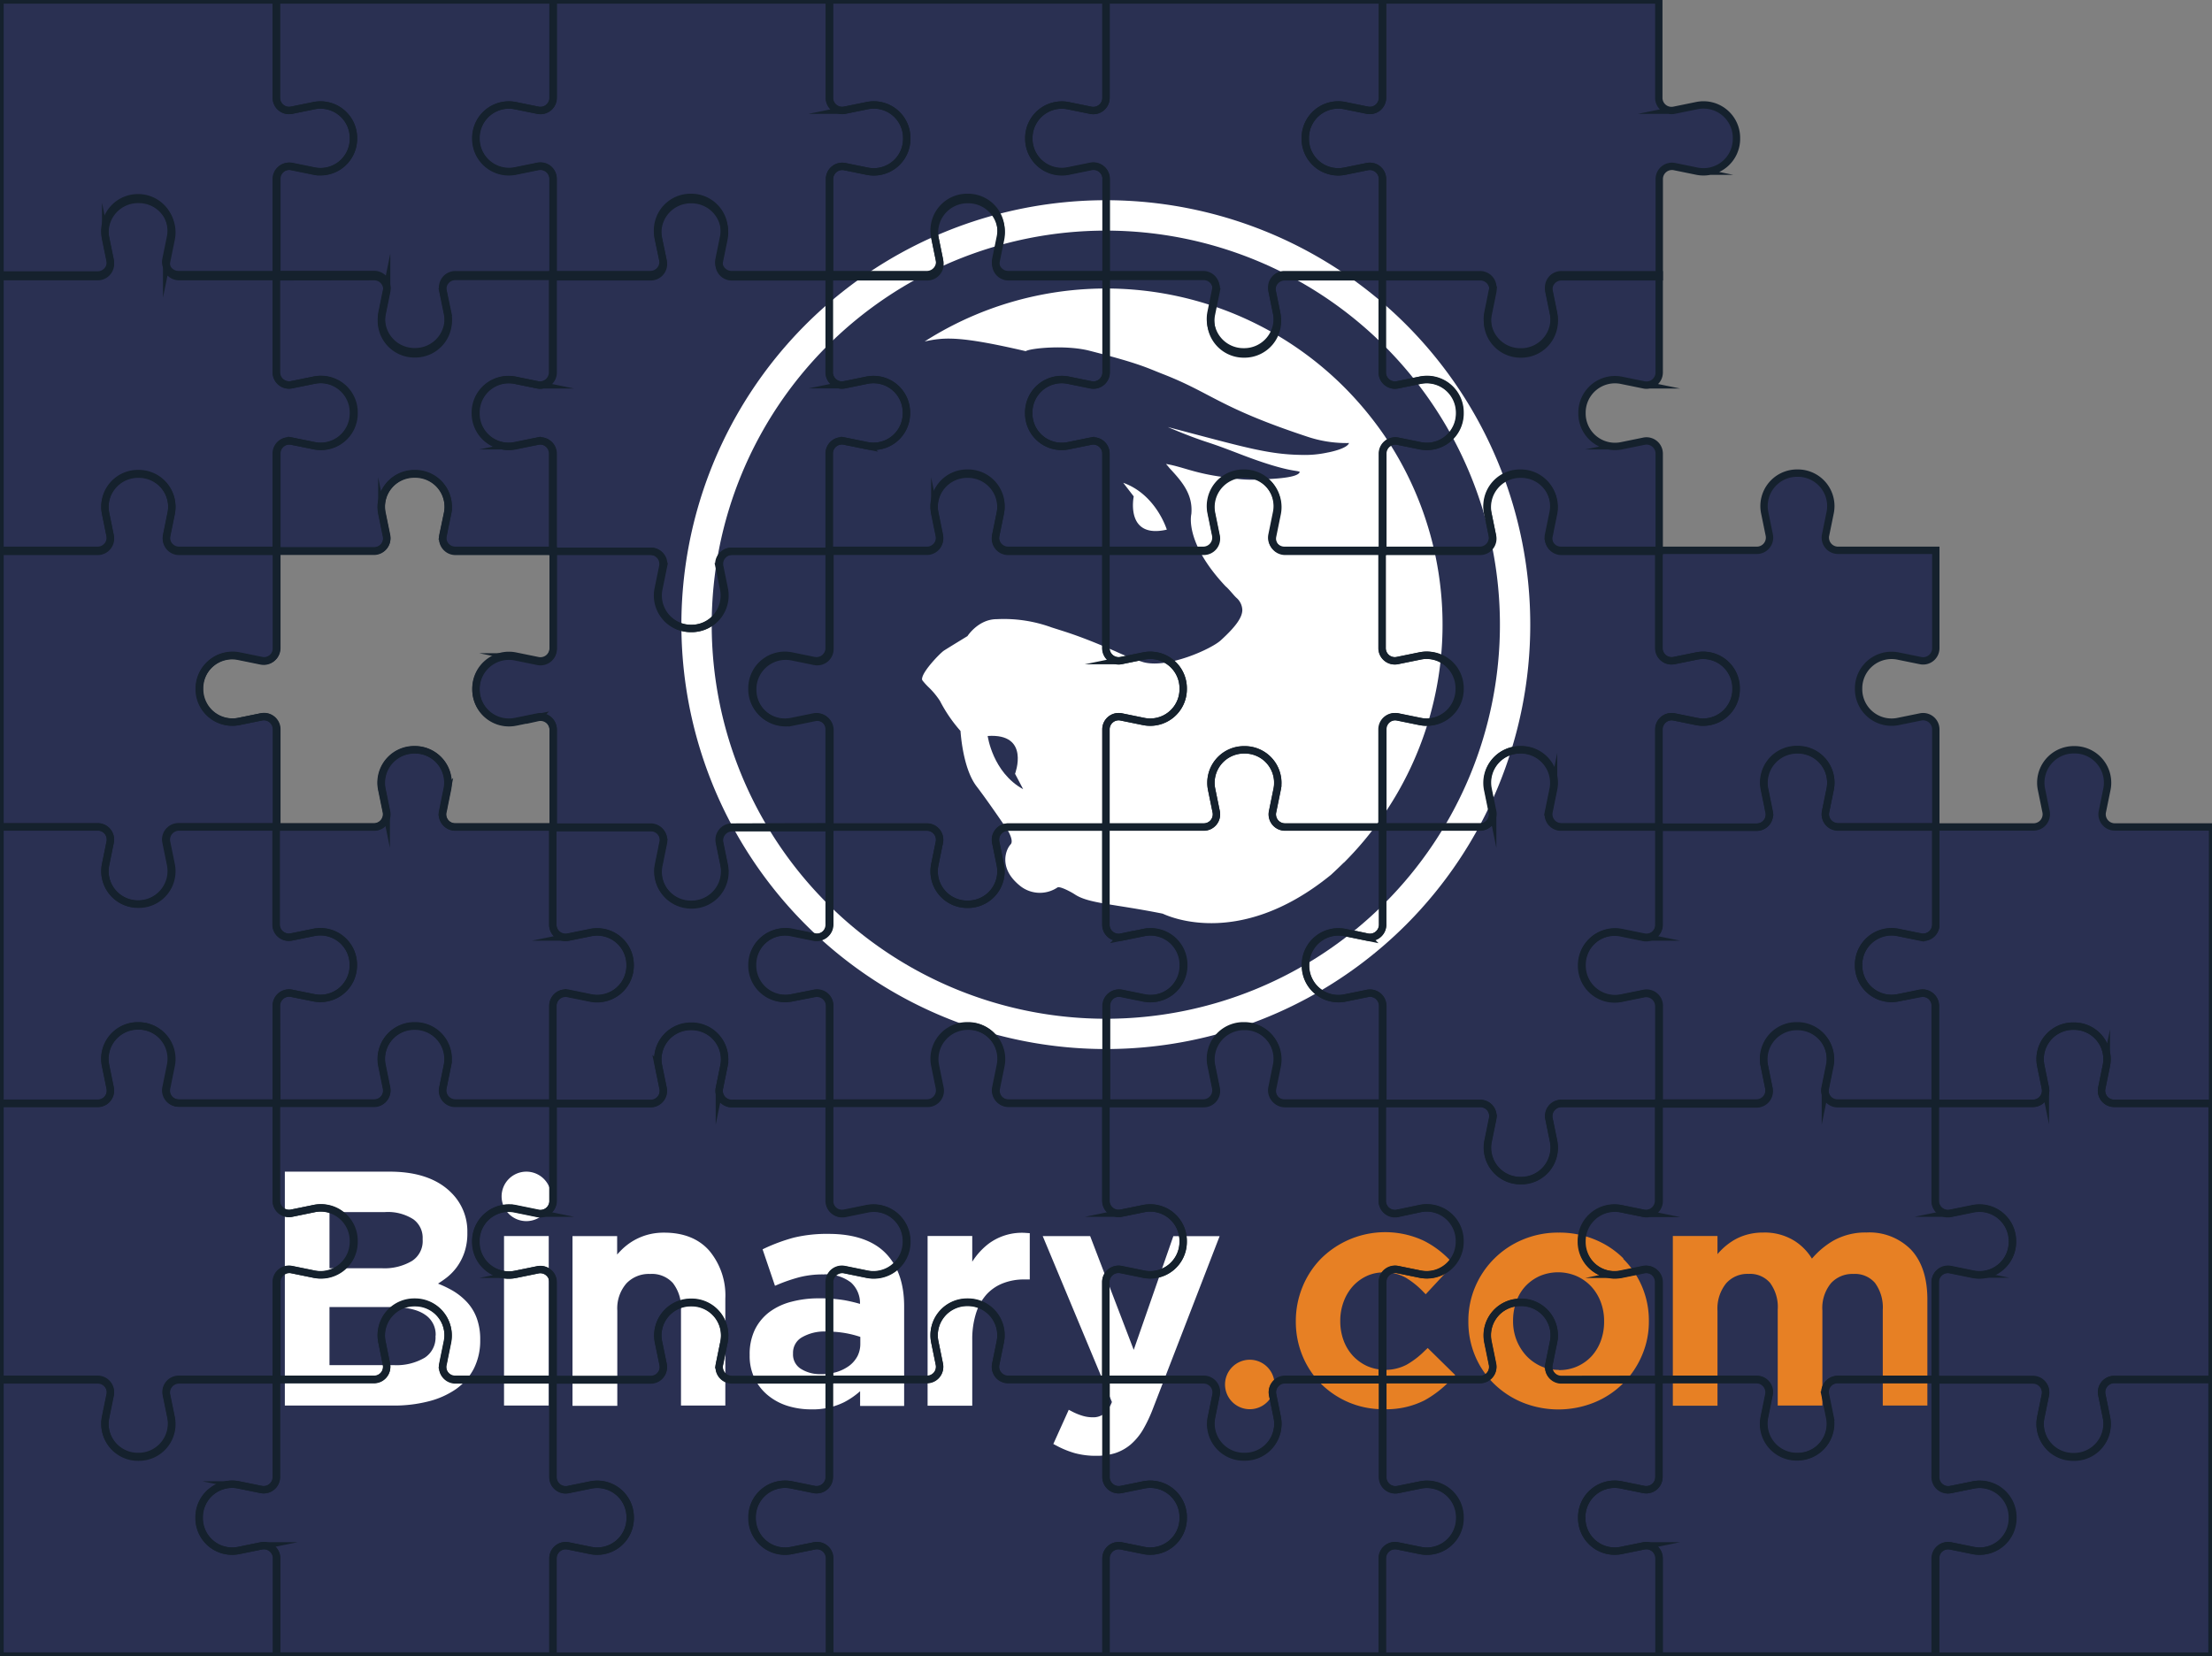 <svg id="Layer_1" data-name="Layer 1" xmlns="http://www.w3.org/2000/svg" viewBox="0 0 430 322"><rect x="0" y="0" width="430" height="322" fill="#808080" stroke="none"/><defs><style>.cls-1{fill:#2a3052}.cls-2{fill:#fff}.cls-3{fill:#293052}.cls-4{fill:#e78024}.cls-5{fill:none;stroke:#15212d;stroke-miterlimit:10;stroke-width:1.43px}</style></defs><path class="cls-1" d="M72.74 53.79a2.47 2.47 0 0 1 2.41 3l-.88 4.31a6.41 6.41 0 0 0 6.28 7.7h.16A6.41 6.41 0 0 0 87 61.06l-.88-4.31a2.47 2.47 0 0 1 2.41-3h19v-19a2.47 2.47 0 0 0-3-2.42l-4.31.88A6.41 6.41 0 0 1 92.54 27v-.16a6.41 6.41 0 0 1 7.7-6.28l4.31.88a2.47 2.47 0 0 0 3-2.42V0h-53.8v19a2.47 2.47 0 0 0 3 2.42l4.25-.87a6.41 6.41 0 0 1 7.7 6.28V27a6.41 6.41 0 0 1-7.7 6.28l-4.31-.88a2.47 2.47 0 0 0-3 2.42v19ZM142.27 268.21a2.47 2.47 0 0 1-2.41-3l.88-4.31a6.41 6.41 0 0 0-6.28-7.7h-.16a6.41 6.41 0 0 0-6.28 7.7l.88 4.31a2.47 2.47 0 0 1-2.41 3h-19v19a2.47 2.47 0 0 0 3 2.42l4.31-.88a6.41 6.41 0 0 1 7.7 6.28v.16a6.41 6.41 0 0 1-7.7 6.28l-4.31-.88a2.47 2.47 0 0 0-3 2.42v19h53.75V303a2.47 2.47 0 0 0-3-2.42l-4.31.88a6.41 6.41 0 0 1-7.7-6.28V295a6.41 6.41 0 0 1 7.7-6.28l4.31.88a2.47 2.47 0 0 0 3-2.42v-19ZM303.52 268.21a2.47 2.47 0 0 1-2.41-3l.88-4.31a6.41 6.41 0 0 0-6.28-7.7h-.16a6.41 6.41 0 0 0-6.28 7.7l.88 4.31a2.47 2.47 0 0 1-2.41 3h-19v19a2.47 2.47 0 0 0 3 2.42l4.31-.88a6.41 6.41 0 0 1 7.7 6.28v.16a6.41 6.41 0 0 1-7.7 6.28l-4.31-.88a2.47 2.47 0 0 0-3 2.42v19h53.75V303a2.47 2.47 0 0 0-3-2.42l-4.31.88a6.41 6.41 0 0 1-7.7-6.28V295a6.41 6.41 0 0 1 7.7-6.28l4.31.88a2.47 2.47 0 0 0 3-2.42v-19ZM53.75 195.56a2.47 2.47 0 0 1 3-2.41L61 194a6.41 6.41 0 0 0 7.7-6.28v-.16a6.41 6.41 0 0 0-7.7-6.28l-4.31.88a2.47 2.47 0 0 1-3-2.41v-19h-19a2.47 2.47 0 0 0-2.42 3l.88 4.31a6.41 6.41 0 0 1-6.28 7.7h-.07a6.41 6.41 0 0 1-6.28-7.7l.88-4.31a2.47 2.47 0 0 0-2.42-3H0v53.75h19a2.47 2.47 0 0 0 2.42-3l-.88-4.31a6.41 6.41 0 0 1 6.28-7.7H27a6.41 6.41 0 0 1 6.28 7.7l-.88 4.31a2.47 2.47 0 0 0 2.42 3h19Z"/><path class="cls-1" d="m168.52 20.55-4.31.88a2.47 2.47 0 0 1-3-2.42V0H107.5v19a2.47 2.47 0 0 1-3 2.42l-4.31-.88a6.41 6.41 0 0 0-7.7 6.28V27a6.41 6.41 0 0 0 7.7 6.28l4.31-.88a2.47 2.47 0 0 1 3 2.42v19h19a2.47 2.47 0 0 0 2.42-3l-.92-4.3a6.41 6.41 0 0 1 6.28-7.7h.16a6.41 6.41 0 0 1 6.28 7.7l-.88 4.31a2.47 2.47 0 0 0 2.42 3h19v-19a2.47 2.47 0 0 1 3-2.42l4.31.88a6.41 6.41 0 0 0 7.7-6.28v-.16a6.41 6.41 0 0 0-7.75-6.3ZM409.48 275.54l-.88-4.31a2.47 2.47 0 0 1 2.42-3h19v-53.71H411a2.47 2.47 0 0 1-2.42-3l.88-4.31a6.41 6.41 0 0 0-6.28-7.7H403a6.41 6.41 0 0 0-6.28 7.7l.88 4.31a2.47 2.47 0 0 1-2.42 3h-19v19a2.47 2.47 0 0 0 3 2.42l4.31-.88a6.41 6.41 0 0 1 7.7 6.28v.16a6.41 6.41 0 0 1-7.7 6.28l-4.31-.88a2.47 2.47 0 0 0-3 2.42v19h19a2.47 2.47 0 0 1 2.42 3l-.88 4.31a6.41 6.41 0 0 0 6.28 7.7h.16a6.41 6.41 0 0 0 6.32-7.79Z"/><path class="cls-1" d="m315.23 301.45 4.31-.88a2.47 2.47 0 0 1 3 2.42v19h53.75V303a2.47 2.47 0 0 1 3-2.42l4.31.88a6.41 6.41 0 0 0 7.7-6.28V295a6.41 6.41 0 0 0-7.7-6.28l-4.31.88a2.47 2.47 0 0 1-3-2.42v-19h-19a2.47 2.47 0 0 0-2.42 3l.88 4.31a6.41 6.41 0 0 1-6.28 7.7h-.16a6.41 6.41 0 0 1-6.28-7.7l.88-4.31a2.47 2.47 0 0 0-2.42-3h-19v19a2.47 2.47 0 0 1-3 2.42l-4.31-.88a6.41 6.41 0 0 0-7.7 6.28v.16a6.41 6.41 0 0 0 7.75 6.29ZM20.52 99.78l.88 4.31A2.47 2.47 0 0 1 19 107H0v53.8h19a2.47 2.47 0 0 1 2.42 3l-.88 4.31a6.41 6.41 0 0 0 6.28 7.7H27a6.41 6.41 0 0 0 6.28-7.7l-.88-4.31a2.47 2.47 0 0 1 2.42-3h19v-19a2.47 2.47 0 0 0-3-2.42l-4.31.88a6.41 6.41 0 0 1-7.7-6.28v-.16a6.41 6.41 0 0 1 7.7-6.28l4.31.88a2.47 2.47 0 0 0 3-2.42v-19h-19a2.47 2.47 0 0 1-2.42-3l.88-4.31A6.41 6.41 0 0 0 27 92.08h-.2a6.41 6.41 0 0 0-6.28 7.7ZM315.23 181.31l4.31.88a2.47 2.47 0 0 0 3-2.42v-19h-19a2.47 2.47 0 0 1-2.41-3l.88-4.31a6.41 6.41 0 0 0-6.28-7.7h-.16a6.41 6.41 0 0 0-6.28 7.7l.88 4.31a2.47 2.47 0 0 1-2.41 3h-19v19a2.47 2.47 0 0 1-3 2.42l-4.31-.88a6.41 6.41 0 0 0-7.7 6.28v.16a6.41 6.41 0 0 0 7.7 6.28l4.31-.88a2.47 2.47 0 0 1 3 2.42v19h19a2.47 2.47 0 0 1 2.42 3l-.88 4.31a6.41 6.41 0 0 0 6.28 7.7h.16a6.41 6.41 0 0 0 6.28-7.7l-.88-4.31a2.47 2.47 0 0 1 2.42-3h19v-19a2.47 2.47 0 0 0-3-2.42l-4.31.88a6.41 6.41 0 0 1-7.7-6.28v-.16a6.41 6.41 0 0 1 7.68-6.28ZM222.26 247.75l-4.31-.88a2.47 2.47 0 0 0-3 2.42v19h19a2.47 2.47 0 0 1 2.41 3l-.88 4.31a6.41 6.41 0 0 0 6.28 7.7h.24a6.41 6.41 0 0 0 6.28-7.7l-.88-4.31a2.47 2.47 0 0 1 2.41-3h19v-19a2.47 2.47 0 0 1 3-2.42l4.31.88a6.41 6.41 0 0 0 7.7-6.28v-.16A6.41 6.41 0 0 0 276 235l-4.31.88a2.47 2.47 0 0 1-3-2.42v-19h-19a2.47 2.47 0 0 1-2.42-3l.88-4.31a6.41 6.41 0 0 0-6.28-7.7h-.16a6.41 6.41 0 0 0-6.28 7.7l.88 4.31a2.47 2.47 0 0 1-2.42 3H215v19a2.47 2.47 0 0 0 3 2.42l4.31-.88a6.41 6.41 0 0 1 7.7 6.28v.16a6.41 6.41 0 0 1-7.75 6.31ZM140.74 261l-.88 4.31a2.47 2.47 0 0 0 2.42 3h19v-19a2.47 2.47 0 0 1 3-2.41l4.31.88a6.41 6.41 0 0 0 7.7-6.28v-.16a6.41 6.41 0 0 0-7.7-6.28l-4.31.88a2.47 2.47 0 0 1-3-2.41v-19h-19a2.47 2.47 0 0 1-2.42-3l.88-4.31a6.41 6.41 0 0 0-6.28-7.7h-.16a6.41 6.41 0 0 0-6.28 7.7l.88 4.31a2.47 2.47 0 0 1-2.42 3h-19v19a2.47 2.47 0 0 1-3 2.42l-4.31-.88a6.41 6.41 0 0 0-7.7 6.28v.16a6.41 6.41 0 0 0 7.7 6.28l4.31-.88a2.47 2.47 0 0 1 3 2.42v19h19a2.47 2.47 0 0 0 2.42-3L128 261a6.41 6.41 0 0 1 6.28-7.7h.16a6.41 6.41 0 0 1 6.3 7.7ZM61 20.55l-4.31.88a2.47 2.47 0 0 1-3-2.42V0H0v53.79h19a2.47 2.47 0 0 0 2.42-3l-.88-4.31a6.41 6.41 0 0 1 6.28-7.7H27a6.41 6.41 0 0 1 6.28 7.7l-.88 4.31a2.47 2.47 0 0 0 2.42 3h19v-19a2.47 2.47 0 0 1 3-2.42l4.31.88A6.41 6.41 0 0 0 68.72 27v-.16A6.41 6.41 0 0 0 61 20.55Z"/><path class="cls-1" d="m276 301.45-4.31-.88a2.47 2.47 0 0 0-3 2.42v19H215V303a2.47 2.47 0 0 1 3-2.42l4.31.88a6.41 6.41 0 0 0 7.7-6.28V295a6.41 6.41 0 0 0-7.7-6.28l-4.31.88a2.47 2.47 0 0 1-3-2.42v-19h19a2.47 2.47 0 0 1 2.42 3l-.88 4.31a6.41 6.41 0 0 0 6.28 7.7h.18a6.41 6.41 0 0 0 6.28-7.7l-.88-4.31a2.47 2.47 0 0 1 2.42-3h19v19a2.47 2.47 0 0 0 3 2.42l4.31-.88a6.41 6.41 0 0 1 7.7 6.28v.16a6.41 6.41 0 0 1-7.83 6.29ZM430 268.21h-19a2.47 2.47 0 0 0-2.42 3l.88 4.31a6.41 6.41 0 0 1-6.28 7.7H403a6.41 6.41 0 0 1-6.28-7.7l.88-4.31a2.47 2.47 0 0 0-2.42-3h-19v19a2.47 2.47 0 0 0 3 2.42l4.31-.88a6.41 6.41 0 0 1 7.7 6.28v.16a6.41 6.41 0 0 1-7.7 6.28l-4.31-.88a2.47 2.47 0 0 0-3 2.42v19H430ZM53.75 322v-19a2.47 2.47 0 0 0-3-2.42l-4.31.88a6.41 6.41 0 0 1-7.7-6.28V295a6.41 6.41 0 0 1 7.7-6.28l4.31.88a2.47 2.47 0 0 0 3-2.42v-19h-19a2.47 2.47 0 0 0-2.42 3l.88 4.31a6.41 6.41 0 0 1-6.28 7.7h-.13a6.41 6.41 0 0 1-6.28-7.7l.88-4.31a2.47 2.47 0 0 0-2.42-3H0V322ZM329.77 20.55l-4.31.88a2.47 2.47 0 0 1-3-2.42V0h-53.71v19a2.47 2.47 0 0 1-3 2.42l-4.31-.88a6.41 6.41 0 0 0-7.7 6.28V27a6.41 6.41 0 0 0 7.7 6.28l4.31-.88a2.47 2.47 0 0 1 3 2.42v19h19a2.47 2.47 0 0 1 2.42 3l-.88 4.31a6.41 6.41 0 0 0 6.28 7.7h.16a6.41 6.41 0 0 0 6.28-7.7l-.88-4.31a2.47 2.47 0 0 1 2.42-3h19v-19a2.47 2.47 0 0 1 3-2.42l4.31.88a6.41 6.41 0 0 0 7.7-6.28v-.16a6.41 6.41 0 0 0-7.79-6.29Z"/><path class="cls-1" d="m46.48 301.45 4.31-.88a2.47 2.47 0 0 1 3 2.42v19h53.71V303a2.47 2.47 0 0 1 3-2.42l4.31.88a6.41 6.41 0 0 0 7.7-6.28V295a6.41 6.41 0 0 0-7.7-6.28l-4.31.88a2.47 2.47 0 0 1-3-2.42v-19h-19a2.47 2.47 0 0 1-2.42-3l.88-4.31a6.41 6.41 0 0 0-6.28-7.7h-.16a6.41 6.41 0 0 0-6.28 7.7l.88 4.31a2.47 2.47 0 0 1-2.42 3h-19v19a2.47 2.47 0 0 1-3 2.42l-4.31-.88a6.41 6.41 0 0 0-7.7 6.28v.16a6.41 6.41 0 0 0 7.79 6.29ZM154 301.45l4.31-.88a2.47 2.47 0 0 1 3 2.42v19H215V303a2.47 2.47 0 0 1 3-2.42l4.31.88a6.41 6.41 0 0 0 7.7-6.28V295a6.41 6.41 0 0 0-7.7-6.28l-4.31.88a2.47 2.47 0 0 1-3-2.42v-19h-19a2.47 2.47 0 0 1-2.42-3l.88-4.31a6.41 6.41 0 0 0-6.28-7.7H188a6.41 6.41 0 0 0-6.28 7.7l.88 4.31a2.47 2.47 0 0 1-2.42 3h-19v19a2.47 2.47 0 0 1-3 2.42l-4.31-.88a6.41 6.41 0 0 0-7.7 6.28v.16a6.41 6.41 0 0 0 7.83 6.29Z"/><path class="cls-1" d="m20.52 207.25.88 4.31a2.47 2.47 0 0 1-2.42 3H0v53.75h19a2.47 2.47 0 0 1 2.42 3l-.88 4.31a6.41 6.41 0 0 0 6.28 7.7H27a6.41 6.41 0 0 0 6.28-7.7l-.88-4.31a2.47 2.47 0 0 1 2.42-3h19v-19a2.47 2.47 0 0 1 3-2.42l4.31.88a6.41 6.41 0 0 0 7.7-6.28v-.16A6.41 6.41 0 0 0 61 235l-4.31.88a2.47 2.47 0 0 1-3-2.42v-19h-19a2.47 2.47 0 0 1-2.42-3l.88-4.31a6.41 6.41 0 0 0-6.28-7.7h-.07a6.41 6.41 0 0 0-6.28 7.8ZM161.25 0v19a2.47 2.47 0 0 0 3 2.42l4.31-.88a6.41 6.41 0 0 1 7.7 6.28V27a6.41 6.41 0 0 1-7.7 6.28l-4.31-.88a2.47 2.47 0 0 0-3 2.42v19h19a2.47 2.47 0 0 0 2.42-3l-.88-4.31a6.41 6.41 0 0 1 6.28-7.7h.16a6.41 6.41 0 0 1 6.28 7.7l-.88 4.31a2.47 2.47 0 0 0 2.42 3h19v-19a2.47 2.47 0 0 0-3-2.42l-4.31.88A6.41 6.41 0 0 1 200 27v-.16a6.41 6.41 0 0 1 7.7-6.28l4.31.88A2.47 2.47 0 0 0 215 19V0ZM61 73.93l-4.31.88a2.47 2.47 0 0 1-3-2.42v-19h-19a2.47 2.47 0 0 1-2.42-3l.88-4.31A6.41 6.41 0 0 0 27 38.45h-.2a6.41 6.41 0 0 0-6.28 7.7l.88 4.31a2.47 2.47 0 0 1-2.42 3H0v53.75h19a2.47 2.47 0 0 0 2.42-3l-.88-4.31a6.41 6.41 0 0 1 6.28-7.7H27a6.41 6.41 0 0 1 6.28 7.7l-.88 4.31a2.47 2.47 0 0 0 2.42 3h19v-19a2.47 2.47 0 0 1 3-2.42l4.31.88a6.41 6.41 0 0 0 7.7-6.28v-.16a6.41 6.41 0 0 0-7.83-6.3Z"/><path class="cls-1" d="m235.51 61.06.88-4.31a2.47 2.47 0 0 0-2.42-3H215v-19a2.47 2.47 0 0 0-3-2.42l-4.31.88A6.41 6.41 0 0 1 200 27v-.16a6.41 6.41 0 0 1 7.7-6.28l4.31.88A2.47 2.47 0 0 0 215 19V0h53.75v19a2.47 2.47 0 0 1-3 2.42l-4.31-.88a6.41 6.41 0 0 0-7.7 6.28V27a6.41 6.41 0 0 0 7.7 6.28l4.31-.88a2.47 2.47 0 0 1 3 2.42v19h-19a2.47 2.47 0 0 0-2.42 3l.88 4.31a6.41 6.41 0 0 1-6.28 7.7h-.16a6.41 6.41 0 0 1-6.26-7.77ZM369 181.33l4.31.88a2.47 2.47 0 0 0 3-2.42v-19h19a2.47 2.47 0 0 0 2.42-3l-.88-4.31a6.41 6.41 0 0 1 6.28-7.7h.16a6.41 6.41 0 0 1 6.28 7.7l-.88 4.31a2.47 2.47 0 0 0 2.42 3h19v53.75H411a2.47 2.47 0 0 1-2.42-3l.88-4.31a6.41 6.41 0 0 0-6.28-7.7H403a6.41 6.41 0 0 0-6.28 7.7l.88 4.31a2.47 2.47 0 0 1-2.42 3h-19v-19a2.47 2.47 0 0 0-3-2.42L369 194a6.41 6.41 0 0 1-7.7-6.28v-.16a6.41 6.41 0 0 1 7.7-6.23ZM168.52 73.93l-4.31.88a2.47 2.47 0 0 1-3-2.42v-19h-19a2.47 2.47 0 0 1-2.42-3l.88-4.31a6.41 6.41 0 0 0-6.28-7.7h-.16a6.41 6.41 0 0 0-6.28 7.7l.88 4.31a2.47 2.47 0 0 1-2.42 3h-19v19a2.47 2.47 0 0 1-3 2.42l-4.31-.88a6.41 6.41 0 0 0-7.7 6.28v.16a6.41 6.41 0 0 0 7.7 6.28l4.31-.88a2.47 2.47 0 0 1 3 2.42v19h19a2.47 2.47 0 0 1 2.42 3l-.88 4.31a6.41 6.41 0 0 0 6.28 7.7h.16a6.41 6.41 0 0 0 6.28-7.7l-.88-4.31a2.47 2.47 0 0 1 2.42-3h19v-19a2.47 2.47 0 0 1 3-2.42l4.31.88a6.41 6.41 0 0 0 7.7-6.28v-.16a6.41 6.41 0 0 0-7.7-6.28Z"/><path class="cls-1" d="m222.27 127.56-4.31.88a2.47 2.47 0 0 1-3-2.42V107H196a2.47 2.47 0 0 1-2.42-3l.88-4.31a6.41 6.41 0 0 0-6.28-7.7H188a6.41 6.41 0 0 0-6.28 7.7l.88 4.31a2.47 2.47 0 0 1-2.42 3h-19v19a2.47 2.47 0 0 1-3 2.42l-4.31-.88a6.41 6.41 0 0 0-7.7 6.28v.18a6.41 6.41 0 0 0 7.7 6.28l4.31-.88a2.47 2.47 0 0 1 3 2.42v19h19a2.47 2.47 0 0 1 2.42 3l-.88 4.31a6.41 6.41 0 0 0 6.28 7.7h.16a6.41 6.41 0 0 0 6.28-7.7l-.88-4.31a2.47 2.47 0 0 1 2.42-3h19v-19a2.47 2.47 0 0 1 3-2.42l4.31.88A6.41 6.41 0 0 0 230 134v-.16a6.41 6.41 0 0 0-7.73-6.28ZM383.52 235l-4.31.88a2.47 2.47 0 0 1-3-2.42v-19h-19a2.47 2.47 0 0 1-2.42-3l.88-4.31a6.41 6.41 0 0 0-6.28-7.7h-.16a6.41 6.41 0 0 0-6.28 7.7l.88 4.31a2.47 2.47 0 0 1-2.42 3h-19v19a2.47 2.47 0 0 1-3 2.42l-4.31-.88a6.41 6.41 0 0 0-7.7 6.28v.16a6.41 6.41 0 0 0 7.7 6.28l4.31-.88a2.47 2.47 0 0 1 3 2.42v19h19a2.47 2.47 0 0 1 2.42 3l-.88 4.31a6.41 6.41 0 0 0 6.28 7.7h.16a6.41 6.41 0 0 0 6.28-7.7l-.88-4.31a2.47 2.47 0 0 1 2.42-3h19v-19a2.47 2.47 0 0 1 3-2.42l4.31.88a6.41 6.41 0 0 0 7.7-6.28v-.16a6.41 6.41 0 0 0-7.7-6.28Z"/><path class="cls-1" d="m276 127.56-4.31.88a2.47 2.47 0 0 1-3-2.42V107h-19a2.47 2.47 0 0 1-2.42-3l.88-4.31a6.41 6.41 0 0 0-6.28-7.7h-.16a6.41 6.41 0 0 0-6.28 7.7l.88 4.31a2.47 2.47 0 0 1-2.42 3H215v19a2.47 2.47 0 0 0 3 2.42l4.31-.88a6.41 6.41 0 0 1 7.7 6.28v.18a6.41 6.41 0 0 1-7.7 6.28l-4.31-.88a2.47 2.47 0 0 0-3 2.42v19h19a2.47 2.47 0 0 0 2.42-3l-.88-4.31a6.41 6.41 0 0 1 6.28-7.7h.18a6.41 6.41 0 0 1 6.28 7.7l-.88 4.31a2.47 2.47 0 0 0 2.42 3h19v-19a2.47 2.47 0 0 1 3-2.42l4.31.88a6.41 6.41 0 0 0 7.7-6.28v-.16a6.41 6.41 0 0 0-7.83-6.28Z"/><path class="cls-1" d="m329.76 127.56-4.31.88a2.47 2.47 0 0 1-3-2.42V107h-19a2.47 2.47 0 0 1-2.42-3l.88-4.31a6.41 6.41 0 0 0-6.28-7.7h-.16a6.41 6.41 0 0 0-6.28 7.7l.88 4.31a2.47 2.47 0 0 1-2.42 3h-19v19a2.47 2.47 0 0 0 3 2.42l4.31-.88a6.41 6.41 0 0 1 7.7 6.28v.18a6.41 6.41 0 0 1-7.7 6.28l-4.31-.88a2.47 2.47 0 0 0-3 2.42v19h19a2.47 2.47 0 0 0 2.42-3l-.88-4.31a6.41 6.41 0 0 1 6.28-7.7h.16a6.41 6.41 0 0 1 6.28 7.7l-.88 4.31a2.47 2.47 0 0 0 2.42 3h19v-19a2.47 2.47 0 0 1 3-2.42l4.31.88a6.41 6.41 0 0 0 7.7-6.28v-.16a6.41 6.41 0 0 0-7.7-6.28ZM222.27 235l-4.31.88a2.47 2.47 0 0 1-3-2.42v-19H196a2.47 2.47 0 0 1-2.42-3l.88-4.31a6.41 6.41 0 0 0-6.28-7.7H188a6.41 6.41 0 0 0-6.28 7.7l.88 4.31a2.47 2.47 0 0 1-2.42 3h-19v19a2.47 2.47 0 0 0 3 2.42l4.31-.88a6.41 6.41 0 0 1 7.7 6.28v.16a6.41 6.41 0 0 1-7.7 6.28l-4.31-.88a2.47 2.47 0 0 0-3 2.42v19h19a2.47 2.47 0 0 0 2.42-3l-.88-4.31a6.41 6.41 0 0 1 6.28-7.7h.16a6.41 6.41 0 0 1 6.28 7.7l-.88 4.31a2.47 2.47 0 0 0 2.42 3h19v-19a2.47 2.47 0 0 1 3-2.42l4.31.88a6.41 6.41 0 0 0 7.7-6.28v-.16a6.41 6.41 0 0 0-7.72-6.28ZM343 153.54l.88 4.31a2.47 2.47 0 0 1-2.42 3h-19v19a2.47 2.47 0 0 1-3 2.42l-4.31-.88a6.41 6.41 0 0 0-7.7 6.28v.16a6.41 6.41 0 0 0 7.7 6.28l4.31-.88a2.47 2.47 0 0 1 3 2.42v19h19a2.47 2.47 0 0 0 2.42-3l-.88-4.35a6.41 6.41 0 0 1 6.28-7.7h.16a6.41 6.41 0 0 1 6.28 7.7l-.88 4.31a2.47 2.47 0 0 0 2.42 3h19v-19a2.47 2.47 0 0 0-3-2.42L369 194a6.41 6.41 0 0 1-7.7-6.28v-.16a6.41 6.41 0 0 1 7.7-6.28l4.31.88a2.47 2.47 0 0 0 3-2.42v-19h-19a2.47 2.47 0 0 1-2.42-3l.88-4.31a6.41 6.41 0 0 0-6.28-7.7h-.16a6.41 6.41 0 0 0-6.33 7.81ZM114.77 181.31l-4.31.88a2.47 2.47 0 0 1-3-2.42v-19h-19a2.47 2.47 0 0 1-2.42-3l.88-4.31a6.41 6.41 0 0 0-6.28-7.7h-.16a6.41 6.41 0 0 0-6.28 7.7l.88 4.31a2.47 2.47 0 0 1-2.42 3h-19v19a2.47 2.47 0 0 0 3 2.42l4.31-.88a6.41 6.41 0 0 1 7.7 6.28v.16A6.41 6.41 0 0 1 61 194l-4.31-.88a2.47 2.47 0 0 0-3 2.42v19h19a2.47 2.47 0 0 0 2.42-3l-.88-4.31a6.41 6.41 0 0 1 6.28-7.7h.16a6.41 6.41 0 0 1 6.28 7.7l-.88 4.31a2.47 2.47 0 0 0 2.42 3h19v-19a2.47 2.47 0 0 1 3-2.42l4.31.88a6.41 6.41 0 0 0 7.7-6.28v-.16a6.41 6.41 0 0 0-7.73-6.25Z"/><path class="cls-1" d="m100.23 140.4 4.31-.88a2.47 2.47 0 0 1 3 2.42v19h19a2.47 2.47 0 0 1 2.42 3l-.88 4.31a6.41 6.41 0 0 0 6.28 7.7h.16a6.41 6.41 0 0 0 6.28-7.7l-.88-4.31a2.47 2.47 0 0 1 2.42-3h19v-19a2.47 2.47 0 0 0-3-2.42l-4.31.88a6.41 6.41 0 0 1-7.7-6.28V134a6.41 6.41 0 0 1 7.7-6.28l4.31.88a2.47 2.47 0 0 0 3-2.42v-19h-19a2.47 2.47 0 0 0-2.42 3l.88 4.31a6.41 6.41 0 0 1-6.28 7.7h-.16a6.41 6.41 0 0 1-6.28-7.7l.88-4.31a2.47 2.47 0 0 0-2.42-3h-19v19a2.47 2.47 0 0 1-3 2.42l-4.31-.88a6.41 6.41 0 0 0-7.7 6.28v.16a6.41 6.41 0 0 0 7.7 6.24Z"/><path class="cls-1" d="m207.74 73.93 4.31.88a2.47 2.47 0 0 0 3-2.42v-19H196a2.47 2.47 0 0 1-2.42-3l.88-4.31a6.41 6.41 0 0 0-6.28-7.7H188a6.41 6.41 0 0 0-6.28 7.7l.88 4.31a2.47 2.47 0 0 1-2.42 3h-19v19a2.47 2.47 0 0 0 3 2.42l4.31-.88a6.41 6.41 0 0 1 7.7 6.28v.16a6.41 6.41 0 0 1-7.7 6.28l-4.31-.88a2.47 2.47 0 0 0-3 2.42v19h19a2.47 2.47 0 0 0 2.42-3l-.88-4.31A6.41 6.41 0 0 1 188 92.2h.16a6.41 6.41 0 0 1 6.28 7.7l-.88 4.31a2.47 2.47 0 0 0 2.42 3h19v-19a2.47 2.47 0 0 0-3-2.42l-4.31.88a6.41 6.41 0 0 1-7.7-6.28v-.16a6.41 6.41 0 0 1 7.77-6.3ZM261.48 181.33l4.31.88a2.47 2.47 0 0 0 3-2.42v-19h-19a2.47 2.47 0 0 1-2.42-3l.88-4.31a6.41 6.41 0 0 0-6.28-7.7h-.16a6.41 6.41 0 0 0-6.28 7.7l.88 4.31a2.47 2.47 0 0 1-2.42 3H215v19a2.47 2.47 0 0 0 3 2.42l4.31-.88a6.41 6.41 0 0 1 7.7 6.28v.16a6.41 6.41 0 0 1-7.7 6.28l-4.31-.88a2.47 2.47 0 0 0-3 2.42v19h19a2.47 2.47 0 0 0 2.42-3l-.88-4.31a6.41 6.41 0 0 1 6.28-7.7h.18a6.41 6.41 0 0 1 6.28 7.7l-.88 4.31a2.47 2.47 0 0 0 2.42 3h19v-19a2.47 2.47 0 0 0-3-2.42l-4.31.88a6.41 6.41 0 0 1-7.7-6.28v-.16a6.41 6.41 0 0 1 7.67-6.28ZM100.23 235l4.31.88a2.47 2.47 0 0 0 3-2.42v-19h-19a2.47 2.47 0 0 1-2.42-3l.88-4.31a6.41 6.41 0 0 0-6.28-7.7h-.16a6.41 6.41 0 0 0-6.28 7.7l.88 4.31a2.47 2.47 0 0 1-2.42 3h-19v19a2.47 2.47 0 0 0 3 2.42L61 235a6.41 6.41 0 0 1 7.7 6.28v.16a6.41 6.41 0 0 1-7.7 6.28l-4.31-.88a2.47 2.47 0 0 0-3 2.42v19h19a2.47 2.47 0 0 0 2.42-3l-.85-4.26a6.41 6.41 0 0 1 6.28-7.7h.16A6.41 6.41 0 0 1 87 261l-.88 4.31a2.47 2.47 0 0 0 2.42 3h19v-19a2.47 2.47 0 0 0-3-2.42l-4.31.88a6.41 6.41 0 0 1-7.7-6.28v-.16a6.41 6.41 0 0 1 7.7-6.33ZM369 127.56l4.31.88a2.47 2.47 0 0 0 3-2.42V107h-19a2.47 2.47 0 0 1-2.42-3l.88-4.31a6.41 6.41 0 0 0-6.28-7.7h-.16a6.41 6.41 0 0 0-6.28 7.7l.88 4.31a2.47 2.47 0 0 1-2.42 3h-19v19a2.47 2.47 0 0 0 3 2.42l4.31-.88a6.41 6.41 0 0 1 7.7 6.28v.18a6.41 6.41 0 0 1-7.7 6.28l-4.31-.88a2.47 2.47 0 0 0-3 2.42v19h19a2.47 2.47 0 0 0 2.42-3l-.88-4.31a6.41 6.41 0 0 1 6.28-7.7h.16a6.41 6.41 0 0 1 6.28 7.7l-.88 4.31a2.47 2.47 0 0 0 2.42 3h19v-19a2.47 2.47 0 0 0-3-2.42l-4.31.88a6.41 6.41 0 0 1-7.7-6.28v-.16a6.41 6.41 0 0 1 7.7-6.28ZM88.52 53.41a2.47 2.47 0 0 0-2.42 3l.9 4.27a6.41 6.41 0 0 1-6.28 7.7h-.16a6.41 6.41 0 0 1-6.28-7.7l.88-4.31a2.47 2.47 0 0 0-2.42-3h-19v19a2.47 2.47 0 0 0 3 2.42l4.26-.86a6.41 6.41 0 0 1 7.7 6.28v.16a6.41 6.41 0 0 1-7.7 6.28l-4.31-.88a2.47 2.47 0 0 0-3 2.42v19h19a2.47 2.47 0 0 0 2.42-3l-.88-4.31a6.41 6.41 0 0 1 6.28-7.7h.16A6.41 6.41 0 0 1 87 99.9l-.88 4.31a2.47 2.47 0 0 0 2.42 3h19v-19a2.47 2.47 0 0 0-3-2.42l-4.31.88a6.41 6.41 0 0 1-7.7-6.28v-.16a6.41 6.41 0 0 1 7.7-6.28l4.31.88a2.47 2.47 0 0 0 3-2.42v-19Z"/><path class="cls-1" d="M303.52 214.52a2.47 2.47 0 0 0-2.42 3l.88 4.31a6.41 6.41 0 0 1-6.28 7.7h-.16a6.41 6.41 0 0 1-6.28-7.7l.88-4.31a2.47 2.47 0 0 0-2.42-3h-19v19a2.47 2.47 0 0 0 3 2.42L276 235a6.41 6.41 0 0 1 7.7 6.28v.16a6.41 6.41 0 0 1-7.7 6.28l-4.31-.88a2.47 2.47 0 0 0-3 2.42v19h19a2.47 2.47 0 0 0 2.42-3l-.88-4.31a6.41 6.41 0 0 1 6.28-7.7h.16A6.41 6.41 0 0 1 302 261l-.88 4.31a2.47 2.47 0 0 0 2.42 3h19v-19a2.47 2.47 0 0 0-3-2.42l-4.31.88a6.41 6.41 0 0 1-7.7-6.28v-.16a6.41 6.41 0 0 1 7.7-6.28l4.31.88a2.47 2.47 0 0 0 3-2.42v-19ZM142.27 160.81a2.47 2.47 0 0 0-2.42 3l.88 4.31a6.41 6.41 0 0 1-6.28 7.7h-.16a6.41 6.41 0 0 1-6.28-7.7l.88-4.31a2.47 2.47 0 0 0-2.42-3h-19v19a2.47 2.47 0 0 0 3 2.42l4.31-.88a6.41 6.41 0 0 1 7.7 6.28v.16a6.41 6.41 0 0 1-7.7 6.28l-4.31-.88a2.47 2.47 0 0 0-3 2.42v19h19a2.47 2.47 0 0 0 2.42-3l-.89-4.31a6.41 6.41 0 0 1 6.28-7.7h.16a6.41 6.41 0 0 1 6.28 7.7l-.88 4.31a2.47 2.47 0 0 0 2.42 3h19v-19a2.47 2.47 0 0 0-3-2.42L154 194a6.41 6.41 0 0 1-7.7-6.28v-.16a6.41 6.41 0 0 1 7.7-6.28l4.31.88a2.47 2.47 0 0 0 3-2.42v-19ZM303.52 53.41a2.47 2.47 0 0 0-2.42 3l.88 4.31a6.41 6.41 0 0 1-6.28 7.7h-.16a6.41 6.41 0 0 1-6.28-7.7l.88-4.31a2.47 2.47 0 0 0-2.42-3h-19v19a2.47 2.47 0 0 0 3 2.42l4.31-.88a6.41 6.41 0 0 1 7.7 6.28v.16a6.41 6.41 0 0 1-7.7 6.28l-4.31-.88a2.47 2.47 0 0 0-3 2.42v19h19a2.47 2.47 0 0 0 2.42-3l-.88-4.31a6.41 6.41 0 0 1 6.28-7.7h.16a6.41 6.41 0 0 1 6.3 7.7l-.88 4.31a2.47 2.47 0 0 0 2.42 3h19v-19a2.47 2.47 0 0 0-3-2.42l-4.31.88a6.41 6.41 0 0 1-7.7-6.28v-.16a6.41 6.41 0 0 1 7.7-6.28l4.31.88a2.47 2.47 0 0 0 3-2.42v-19Z"/><path class="cls-1" d="m276 73.93-4.31.88a2.47 2.47 0 0 1-3-2.41v-19h-19a2.47 2.47 0 0 0-2.42 3l.88 4.31a6.41 6.41 0 0 1-6.28 7.7h-.16a6.41 6.41 0 0 1-6.28-7.7l.88-4.31a2.47 2.47 0 0 0-2.42-3H215v19a2.47 2.47 0 0 1-3 2.42l-4.31-.88a6.41 6.41 0 0 0-7.7 6.28v.16a6.41 6.41 0 0 0 7.7 6.28l4.31-.88a2.47 2.47 0 0 1 3 2.42v19h19a2.47 2.47 0 0 0 2.42-3l-.88-4.31a6.41 6.41 0 0 1 6.28-7.7h.18a6.41 6.41 0 0 1 6.28 7.7l-.88 4.31a2.47 2.47 0 0 0 2.42 3h19v-19a2.47 2.47 0 0 1 3-2.41l4.31.88a6.41 6.41 0 0 0 7.7-6.28v-.16a6.41 6.41 0 0 0-7.83-6.3ZM222.27 181.33l-4.31.88a2.47 2.47 0 0 1-3-2.41v-19H196a2.47 2.47 0 0 0-2.42 3l.88 4.31a6.41 6.41 0 0 1-6.28 7.7H188a6.41 6.41 0 0 1-6.28-7.7l.88-4.31a2.47 2.47 0 0 0-2.42-3h-19v19a2.47 2.47 0 0 1-3 2.42l-4.31-.88a6.41 6.41 0 0 0-7.7 6.28v.16A6.41 6.41 0 0 0 154 194l4.31-.88a2.47 2.47 0 0 1 3 2.42v19h19a2.47 2.47 0 0 0 2.42-3l-.88-4.31a6.41 6.41 0 0 1 6.28-7.7h.16a6.41 6.41 0 0 1 6.28 7.7l-.88 4.31a2.47 2.47 0 0 0 2.42 3h19v-19a2.47 2.47 0 0 1 3-2.41l4.31.88a6.41 6.41 0 0 0 7.7-6.28v-.16a6.41 6.41 0 0 0-7.85-6.24Z"/><path class="cls-2" d="M273.33 63.1a82.52 82.52 0 1 0 0 116.7 82.58 82.58 0 0 0 0-116.7Z"/><path class="cls-3" d="M192 143.1s.95 7.08 6.9 10.35l-1.58-3s3.02-7.91-5.32-7.35Z"/><path class="cls-3" d="M269.15 67.28a76.62 76.62 0 1 0 0 108.36 76.66 76.66 0 0 0 0-108.36Zm-7.92 100.44c-.84.82-1.66 1.61-2.5 2.38-18.41 15-32.58 7.54-32.74 7.54-9.61-1.92-14.38-1.95-17.07-3.75-.68-.45-2.85-1.62-3.35-1.34a6.14 6.14 0 0 1-7.43-.44c-.25-.2-.48-.42-.69-.63-3.06-3-2-6.19-1-7.29.7-.71-.54-2.72-.54-2.72s-3.61-5.36-6.07-8.58c-2.72-3.54-3.09-10.56-3.12-10.66v-.1a28.66 28.66 0 0 1-4-5.85 15.15 15.15 0 0 0-2.12-2.58 12.87 12.87 0 0 1-1.28-1.4.56.56 0 0 1-.06-.45c.25-1.52 3.52-4.87 4.22-5.34.87-.56 4.59-2.83 4.59-2.83s2.1-3.29 5.67-3.29a27.1 27.1 0 0 1 10.71 1.61l2.3.73c3.87 1.24 7.28 2.7 10 3.87a45.23 45.23 0 0 0 5.55 2.16c4.79 1.26 13.22-2.61 15-4.25 2.92-2.66 4.18-4.44 4.2-5.9a3.29 3.29 0 0 0-1.17-2.4c-.43-.4-1-1.14-1.68-1.84a2.86 2.86 0 0 0-.37-.34c-8.1-8.6-6.7-14-6.69-14.09.35-3.87-1.87-6.36-4.25-8.93l-.39-.48a3.29 3.29 0 0 1-.28-.32c3.45.57 5.8 2 12.54 2.71a23.92 23.92 0 0 0 5.67.3c4.21-.13 7.55-.5 7.78-1.46-.41-.35-2.27.1-11.22-3.32-4.14-1.59-4.79-1.82-7.43-2.69-3.38-1.14-7-2.72-7-2.72 14.59 3.83 19.36 5.33 26 5.42a20.75 20.75 0 0 0 5-.45c.95-.17 3.89-.84 4.23-1.86a23.88 23.88 0 0 1-8.24-1.28c-17-5.63-18.48-8.44-27.92-12.12-3.29-1.28-4.36-2-14.31-4.55-4.56-1.17-11.45-.5-12.38.09-12.91-3-15.85-2.71-19.64-1.89a65.49 65.49 0 0 1 81.49 8.82 67 67 0 0 1 8 9.66l.31.47a65.42 65.42 0 0 1-8.29 82.38Zm-42.88-73.85c6.41 2.29 8.47 9.11 8.47 9.11-8.15 1.86-6.43-6.46-6.43-6.46Z"/><path class="cls-2" d="M129.12 239.67a11.84 11.84 0 0 0-3.52.49 11.68 11.68 0 0 0-2.85 1.31 11.93 11.93 0 0 0-2.27 1.9c-.17.17-.34.36-.51.56v-3.59h-8.68v33H120v-18.52a7.4 7.4 0 0 1 1.77-5.28 6 6 0 0 1 4.6-1.84 5.5 5.5 0 0 1 4.43 1.76 7.77 7.77 0 0 1 1.58 5.24v18.59H141V252.5a13.54 13.54 0 0 0-3.11-9.31c-2.04-2.33-5-3.52-8.77-3.52ZM161.11 239.91a27.5 27.5 0 0 0-6.81.73 34.76 34.76 0 0 0-5.49 2l-.57.27 2.41 7.09.69-.29a32 32 0 0 1 4.15-1.4 18.66 18.66 0 0 1 4.62-.52 7.93 7.93 0 0 1 5.31 1.57 5.39 5.39 0 0 1 1.76 4.16 30.87 30.87 0 0 0-3-.71 28.94 28.94 0 0 0-5-.37 20.51 20.51 0 0 0-5.28.65 12.29 12.29 0 0 0-4.31 2 9.63 9.63 0 0 0-2.86 3.47 11 11 0 0 0-1 4.88v.12a9.91 9.91 0 0 0 1 4.53 9.69 9.69 0 0 0 2.64 3.28 11.33 11.33 0 0 0 3.79 2 15.37 15.37 0 0 0 4.52.66 13.74 13.74 0 0 0 6.41-1.39 15.26 15.26 0 0 0 3.11-2.14v2.87h8.56v-19.4c0-4.4-1.21-7.87-3.61-10.32s-6.15-3.74-11.04-3.74Zm-1.5 27.27a6.93 6.93 0 0 1-4-1.08 3.27 3.27 0 0 1-1.45-2.89v-.12a3.45 3.45 0 0 1 1.61-3 8.7 8.7 0 0 1 4.93-1.19 20.91 20.91 0 0 1 3.84.34 19.91 19.91 0 0 1 2.7.7v1.32a5.27 5.27 0 0 1-.54 2.4 5.68 5.68 0 0 1-1.57 1.86 8.23 8.23 0 0 1-2.46 1.24 10.5 10.5 0 0 1-3.05.43ZM220.39 262.46l-8.47-22.12h-9.22l13.45 32.26a6.12 6.12 0 0 1-1.59 2.33 3.4 3.4 0 0 1-2.15.64 6.72 6.72 0 0 1-2-.3 11.52 11.52 0 0 1-2-.82l-.65-.34-3 6.65.57.3a18 18 0 0 0 3.57 1.47 15.63 15.63 0 0 0 4.23.53 12.06 12.06 0 0 0 3.62-.51 9.07 9.07 0 0 0 3-1.65 11.65 11.65 0 0 0 2.42-2.89 28 28 0 0 0 2-4.24l12.92-33.42h-9Z"/><path class="cls-4" d="M277 262.6a16.53 16.53 0 0 1-3.53 2.73 8.93 8.93 0 0 1-7.71.28 8.8 8.8 0 0 1-2.77-2 9 9 0 0 1-1.81-3 10.69 10.69 0 0 1-.64-3.71v-.12a10.44 10.44 0 0 1 .64-3.64 9.31 9.31 0 0 1 1.76-3 8.51 8.51 0 0 1 2.66-2 7.65 7.65 0 0 1 3.34-.74 8.4 8.4 0 0 1 4.29 1 16.35 16.35 0 0 1 3.41 2.73l.51.52 5.42-5.84-.43-.47a18.36 18.36 0 0 0-5.37-4.1 17.71 17.71 0 0 0-20 3.51 17 17 0 0 0-3.58 5.49 17.51 17.51 0 0 0-1.29 6.63v.13a17.37 17.37 0 0 0 1.29 6.6 16.73 16.73 0 0 0 3.58 5.43 17.25 17.25 0 0 0 5.42 3.64A17.07 17.07 0 0 0 269 274a16.47 16.47 0 0 0 7.93-1.73 20.67 20.67 0 0 0 5.5-4.43l.45-.49-5.34-5.25ZM315.59 244.69A16.92 16.92 0 0 0 310 241a18 18 0 0 0-7-1.34 17.75 17.75 0 0 0-7 1.37 17.21 17.21 0 0 0-9.22 9.15 16.81 16.81 0 0 0-1.34 6.67v.15a17.08 17.08 0 0 0 1.3 6.6 16.52 16.52 0 0 0 3.66 5.43 17.41 17.41 0 0 0 5.54 3.65 18.64 18.64 0 0 0 14 0 17 17 0 0 0 9.25-9.15 16.48 16.48 0 0 0 1.34-6.61v-.12a16.79 16.79 0 0 0-5-12.05ZM303 266.35a8.38 8.38 0 0 1-3.54-.75 8.92 8.92 0 0 1-2.81-2.05 9.9 9.9 0 0 1-1.85-3 10.08 10.08 0 0 1-.67-3.66v-.12a11 11 0 0 1 .61-3.65 8.48 8.48 0 0 1 1.76-3 8.71 8.71 0 0 1 2.78-2 9.12 9.12 0 0 1 7.21 0 8.81 8.81 0 0 1 2.82 2 9.23 9.23 0 0 1 1.85 3 10.33 10.33 0 0 1 .67 3.7v.18a10.68 10.68 0 0 1-.61 3.62 9.06 9.06 0 0 1-1.76 3 8.45 8.45 0 0 1-6.45 2.77ZM371.51 243a11.34 11.34 0 0 0-8.66-3.36 12.73 12.73 0 0 0-6.55 1.64 16.23 16.23 0 0 0-4.07 3.44 10.67 10.67 0 0 0-3.34-3.42 10.94 10.94 0 0 0-6.12-1.65 11.57 11.57 0 0 0-3.45.49 10.39 10.39 0 0 0-2.8 1.33 12.51 12.51 0 0 0-2.18 1.85c-.17.17-.32.35-.47.53v-3.53h-8.68v33h8.68v-18.45a7.8 7.8 0 0 1 1.67-5.33 5.5 5.5 0 0 1 4.36-1.85 5.13 5.13 0 0 1 4.17 1.72 7.88 7.88 0 0 1 1.51 5.22v18.65h8.68v-18.46a7.56 7.56 0 0 1 1.69-5.34 5.62 5.62 0 0 1 4.35-1.78 5.13 5.13 0 0 1 4.17 1.72 8.05 8.05 0 0 1 1.53 5.28v18.59h8.67v-20.85c-.04-4.03-1.08-7.19-3.16-9.44Z"/><path class="cls-2" d="M97.98 240.33h8.69v32.96h-8.69zM107.13 232.62a4.81 4.81 0 1 0-4.81 4.81 4.81 4.81 0 0 0 4.81-4.81Z"/><path class="cls-4" d="M247.76 269.21A4.81 4.81 0 1 0 243 274a4.81 4.81 0 0 0 4.76-4.79Z"/><path class="cls-2" d="M90.77 253.17a12.39 12.39 0 0 0-2.89-2.29 22.61 22.61 0 0 0-2.24-1.1l-.49-.2.44-.29c.37-.24.75-.51 1.12-.79a10.4 10.4 0 0 0 2.12-2.17 10.78 10.78 0 0 0 1.46-2.85 11.48 11.48 0 0 0 .56-3.75v-.12a10.51 10.51 0 0 0-3.13-7.71c-2.69-2.71-6.71-4.09-11.94-4.09H55.37v45.48h21.05a27 27 0 0 0 6.85-.81 16.38 16.38 0 0 0 5.37-2.39 11.18 11.18 0 0 0 3.48-4 12.05 12.05 0 0 0 1.23-5.5v-.12a11.91 11.91 0 0 0-.67-4.16 9.3 9.3 0 0 0-1.91-3.14Zm-26.72-6.86v-10.64h10.78a9.16 9.16 0 0 1 5.52 1.4 4.43 4.43 0 0 1 1.81 3.8v.13a4.58 4.58 0 0 1-2.07 4.17 10.49 10.49 0 0 1-5.85 1.42H64.05Zm20.61 13.47a4.68 4.68 0 0 1-2.09 4.2 10.81 10.81 0 0 1-6 1.45H64.05v-11.3H76c3 0 5.2.5 6.62 1.49a4.59 4.59 0 0 1 2.07 4ZM199.52 239.73a10.83 10.83 0 0 0-7.39 2.13 13.54 13.54 0 0 0-3.13 3.46v-5h-8.68v33H189v-12.74a16.83 16.83 0 0 1 .74-5.26 10 10 0 0 1 2.06-3.66 8.53 8.53 0 0 1 3.2-2.16 11.15 11.15 0 0 1 4.11-.73h1.07v-9Z"/><path class="cls-5" d="M72.74 53.79a2.47 2.47 0 0 1 2.41 3l-.88 4.31a6.41 6.41 0 0 0 6.28 7.7h.16A6.41 6.41 0 0 0 87 61.06l-.88-4.31a2.47 2.47 0 0 1 2.41-3h19v-19a2.47 2.47 0 0 0-3-2.42l-4.31.88A6.41 6.41 0 0 1 92.54 27v-.16a6.41 6.41 0 0 1 7.7-6.28l4.31.88a2.47 2.47 0 0 0 3-2.42V0h-53.8v19a2.47 2.47 0 0 0 3 2.42l4.25-.87a6.41 6.41 0 0 1 7.7 6.28V27a6.41 6.41 0 0 1-7.7 6.28l-4.31-.88a2.47 2.47 0 0 0-3 2.42v19ZM142.27 268.21a2.47 2.47 0 0 1-2.41-3l.88-4.31a6.41 6.41 0 0 0-6.28-7.7h-.16a6.41 6.41 0 0 0-6.28 7.7l.88 4.31a2.47 2.47 0 0 1-2.41 3h-19v19a2.47 2.47 0 0 0 3 2.42l4.31-.88a6.41 6.41 0 0 1 7.7 6.28v.16a6.41 6.41 0 0 1-7.7 6.28l-4.31-.88a2.47 2.47 0 0 0-3 2.42v19h53.75V303a2.47 2.47 0 0 0-3-2.42l-4.31.88a6.41 6.41 0 0 1-7.7-6.28V295a6.41 6.41 0 0 1 7.7-6.28l4.31.88a2.47 2.47 0 0 0 3-2.42v-19ZM303.52 268.21a2.47 2.47 0 0 1-2.41-3l.88-4.31a6.41 6.41 0 0 0-6.28-7.7h-.16a6.41 6.41 0 0 0-6.28 7.7l.88 4.31a2.47 2.47 0 0 1-2.41 3h-19v19a2.47 2.47 0 0 0 3 2.42l4.31-.88a6.41 6.41 0 0 1 7.7 6.28v.16a6.41 6.41 0 0 1-7.7 6.28l-4.31-.88a2.47 2.47 0 0 0-3 2.42v19h53.75V303a2.47 2.47 0 0 0-3-2.42l-4.31.88a6.41 6.41 0 0 1-7.7-6.28V295a6.41 6.41 0 0 1 7.7-6.28l4.31.88a2.47 2.47 0 0 0 3-2.42v-19ZM53.75 195.56a2.47 2.47 0 0 1 3-2.41L61 194a6.41 6.41 0 0 0 7.7-6.28v-.16a6.41 6.41 0 0 0-7.7-6.28l-4.31.88a2.47 2.47 0 0 1-3-2.41v-19h-19a2.47 2.47 0 0 0-2.42 3l.88 4.31a6.41 6.41 0 0 1-6.28 7.7h-.07a6.41 6.41 0 0 1-6.28-7.7l.88-4.31a2.47 2.47 0 0 0-2.42-3H0v53.75h19a2.47 2.47 0 0 0 2.42-3l-.88-4.31a6.41 6.41 0 0 1 6.28-7.7H27a6.41 6.41 0 0 1 6.28 7.7l-.88 4.31a2.47 2.47 0 0 0 2.42 3h19Z"/><path class="cls-5" d="m168.52 20.55-4.31.88a2.47 2.47 0 0 1-3-2.42V0H107.5v19a2.47 2.47 0 0 1-3 2.42l-4.31-.88a6.41 6.41 0 0 0-7.7 6.28V27a6.41 6.41 0 0 0 7.7 6.28l4.31-.88a2.47 2.47 0 0 1 3 2.42v19h19a2.47 2.47 0 0 0 2.42-3l-.92-4.3a6.41 6.41 0 0 1 6.28-7.7h.16a6.41 6.41 0 0 1 6.28 7.7l-.88 4.31a2.47 2.47 0 0 0 2.42 3h19v-19a2.47 2.47 0 0 1 3-2.42l4.31.88a6.41 6.41 0 0 0 7.7-6.28v-.16a6.41 6.41 0 0 0-7.75-6.3ZM409.48 275.54l-.88-4.31a2.47 2.47 0 0 1 2.42-3h19v-53.71H411a2.47 2.47 0 0 1-2.42-3l.88-4.31a6.41 6.41 0 0 0-6.28-7.7H403a6.41 6.41 0 0 0-6.28 7.7l.88 4.31a2.47 2.47 0 0 1-2.42 3h-19v19a2.47 2.47 0 0 0 3 2.42l4.31-.88a6.41 6.41 0 0 1 7.7 6.28v.16a6.41 6.41 0 0 1-7.7 6.28l-4.31-.88a2.47 2.47 0 0 0-3 2.42v19h19a2.47 2.47 0 0 1 2.42 3l-.88 4.31a6.41 6.41 0 0 0 6.28 7.7h.16a6.41 6.41 0 0 0 6.32-7.79Z"/><path class="cls-5" d="m315.23 301.45 4.31-.88a2.47 2.47 0 0 1 3 2.42v19h53.75V303a2.47 2.47 0 0 1 3-2.42l4.31.88a6.41 6.41 0 0 0 7.7-6.28V295a6.41 6.41 0 0 0-7.7-6.28l-4.31.88a2.47 2.47 0 0 1-3-2.42v-19h-19a2.47 2.47 0 0 0-2.42 3l.88 4.31a6.41 6.41 0 0 1-6.28 7.7h-.16a6.41 6.41 0 0 1-6.28-7.7l.88-4.31a2.47 2.47 0 0 0-2.42-3h-19v19a2.47 2.47 0 0 1-3 2.42l-4.31-.88a6.41 6.41 0 0 0-7.7 6.28v.16a6.41 6.41 0 0 0 7.75 6.29ZM20.52 99.78l.88 4.31A2.47 2.47 0 0 1 19 107H0v53.8h19a2.47 2.47 0 0 1 2.42 3l-.88 4.31a6.41 6.41 0 0 0 6.28 7.7H27a6.41 6.41 0 0 0 6.28-7.7l-.88-4.31a2.47 2.47 0 0 1 2.42-3h19v-19a2.47 2.47 0 0 0-3-2.42l-4.31.88a6.41 6.41 0 0 1-7.7-6.28v-.16a6.41 6.41 0 0 1 7.7-6.28l4.31.88a2.47 2.47 0 0 0 3-2.42v-19h-19a2.47 2.47 0 0 1-2.42-3l.88-4.31A6.41 6.41 0 0 0 27 92.08h-.2a6.41 6.41 0 0 0-6.28 7.7ZM315.23 181.31l4.31.88a2.47 2.47 0 0 0 3-2.42v-19h-19a2.47 2.47 0 0 1-2.41-3l.88-4.31a6.41 6.41 0 0 0-6.28-7.7h-.16a6.41 6.41 0 0 0-6.28 7.7l.88 4.31a2.47 2.47 0 0 1-2.41 3h-19v19a2.47 2.47 0 0 1-3 2.42l-4.31-.88a6.41 6.41 0 0 0-7.7 6.28v.16a6.41 6.41 0 0 0 7.7 6.28l4.31-.88a2.47 2.47 0 0 1 3 2.42v19h19a2.47 2.47 0 0 1 2.42 3l-.88 4.31a6.41 6.41 0 0 0 6.28 7.7h.16a6.41 6.41 0 0 0 6.28-7.7l-.88-4.31a2.47 2.47 0 0 1 2.42-3h19v-19a2.47 2.47 0 0 0-3-2.42l-4.31.88a6.41 6.41 0 0 1-7.7-6.28v-.16a6.41 6.41 0 0 1 7.68-6.28ZM222.26 247.75l-4.31-.88a2.47 2.47 0 0 0-3 2.42v19h19a2.47 2.47 0 0 1 2.41 3l-.88 4.31a6.41 6.41 0 0 0 6.28 7.7h.24a6.41 6.41 0 0 0 6.28-7.7l-.88-4.31a2.47 2.47 0 0 1 2.41-3h19v-19a2.47 2.47 0 0 1 3-2.42l4.31.88a6.41 6.41 0 0 0 7.7-6.28v-.16A6.41 6.41 0 0 0 276 235l-4.31.88a2.47 2.47 0 0 1-3-2.42v-19h-19a2.47 2.47 0 0 1-2.42-3l.88-4.31a6.41 6.41 0 0 0-6.28-7.7h-.16a6.41 6.41 0 0 0-6.28 7.7l.88 4.31a2.47 2.47 0 0 1-2.42 3H215v19a2.47 2.47 0 0 0 3 2.42l4.31-.88a6.41 6.41 0 0 1 7.7 6.28v.16a6.41 6.41 0 0 1-7.75 6.31ZM140.74 261l-.88 4.31a2.47 2.47 0 0 0 2.42 3h19v-19a2.47 2.47 0 0 1 3-2.41l4.31.88a6.41 6.41 0 0 0 7.7-6.28v-.16a6.41 6.41 0 0 0-7.7-6.28l-4.31.88a2.47 2.47 0 0 1-3-2.41v-19h-19a2.47 2.47 0 0 1-2.42-3l.88-4.31a6.41 6.41 0 0 0-6.28-7.7h-.16a6.41 6.41 0 0 0-6.28 7.7l.88 4.31a2.47 2.47 0 0 1-2.42 3h-19v19a2.47 2.47 0 0 1-3 2.42l-4.31-.88a6.41 6.41 0 0 0-7.7 6.28v.16a6.41 6.41 0 0 0 7.7 6.28l4.31-.88a2.47 2.47 0 0 1 3 2.42v19h19a2.47 2.47 0 0 0 2.42-3L128 261a6.41 6.41 0 0 1 6.28-7.7h.16a6.41 6.41 0 0 1 6.3 7.7ZM61 20.55l-4.31.88a2.47 2.47 0 0 1-3-2.42V0H0v53.79h19a2.47 2.47 0 0 0 2.42-3l-.88-4.31a6.41 6.41 0 0 1 6.28-7.7H27a6.41 6.41 0 0 1 6.28 7.7l-.88 4.31a2.47 2.47 0 0 0 2.42 3h19v-19a2.47 2.47 0 0 1 3-2.42l4.31.88A6.41 6.41 0 0 0 68.72 27v-.16A6.41 6.41 0 0 0 61 20.55Z"/><path class="cls-5" d="m276 301.45-4.31-.88a2.47 2.47 0 0 0-3 2.42v19H215V303a2.47 2.47 0 0 1 3-2.42l4.31.88a6.41 6.41 0 0 0 7.7-6.28V295a6.41 6.41 0 0 0-7.7-6.28l-4.31.88a2.47 2.47 0 0 1-3-2.42v-19h19a2.47 2.47 0 0 1 2.42 3l-.88 4.31a6.41 6.41 0 0 0 6.28 7.7h.18a6.41 6.41 0 0 0 6.28-7.7l-.88-4.31a2.47 2.47 0 0 1 2.42-3h19v19a2.47 2.47 0 0 0 3 2.42l4.31-.88a6.41 6.41 0 0 1 7.7 6.28v.16a6.41 6.41 0 0 1-7.83 6.29ZM430 268.21h-19a2.47 2.47 0 0 0-2.42 3l.88 4.31a6.41 6.41 0 0 1-6.28 7.7H403a6.41 6.41 0 0 1-6.28-7.7l.88-4.31a2.47 2.47 0 0 0-2.42-3h-19v19a2.47 2.47 0 0 0 3 2.42l4.31-.88a6.41 6.41 0 0 1 7.7 6.28v.16a6.41 6.41 0 0 1-7.7 6.28l-4.31-.88a2.47 2.47 0 0 0-3 2.42v19H430ZM53.75 322v-19a2.47 2.47 0 0 0-3-2.42l-4.31.88a6.41 6.41 0 0 1-7.7-6.28V295a6.41 6.41 0 0 1 7.7-6.28l4.31.88a2.47 2.47 0 0 0 3-2.42v-19h-19a2.47 2.47 0 0 0-2.42 3l.88 4.31a6.41 6.41 0 0 1-6.28 7.7h-.13a6.41 6.41 0 0 1-6.28-7.7l.88-4.31a2.47 2.47 0 0 0-2.42-3H0V322ZM329.77 20.55l-4.31.88a2.47 2.47 0 0 1-3-2.42V0h-53.71v19a2.47 2.47 0 0 1-3 2.42l-4.31-.88a6.41 6.41 0 0 0-7.7 6.28V27a6.41 6.41 0 0 0 7.7 6.28l4.31-.88a2.47 2.47 0 0 1 3 2.42v19h19a2.47 2.47 0 0 1 2.42 3l-.88 4.31a6.41 6.41 0 0 0 6.28 7.7h.16a6.41 6.41 0 0 0 6.28-7.7l-.88-4.31a2.47 2.47 0 0 1 2.42-3h19v-19a2.47 2.47 0 0 1 3-2.42l4.31.88a6.41 6.41 0 0 0 7.7-6.28v-.16a6.41 6.41 0 0 0-7.79-6.29Z"/><path class="cls-5" d="m46.48 301.45 4.31-.88a2.47 2.47 0 0 1 3 2.42v19h53.71V303a2.47 2.47 0 0 1 3-2.42l4.31.88a6.41 6.41 0 0 0 7.7-6.28V295a6.41 6.41 0 0 0-7.7-6.28l-4.31.88a2.47 2.47 0 0 1-3-2.42v-19h-19a2.47 2.47 0 0 1-2.42-3l.88-4.31a6.41 6.41 0 0 0-6.28-7.7h-.16a6.41 6.41 0 0 0-6.28 7.7l.88 4.31a2.47 2.47 0 0 1-2.42 3h-19v19a2.47 2.47 0 0 1-3 2.42l-4.31-.88a6.41 6.41 0 0 0-7.7 6.28v.16a6.41 6.41 0 0 0 7.79 6.29ZM154 301.45l4.31-.88a2.47 2.47 0 0 1 3 2.42v19H215V303a2.47 2.47 0 0 1 3-2.42l4.31.88a6.41 6.41 0 0 0 7.7-6.28V295a6.41 6.41 0 0 0-7.7-6.28l-4.31.88a2.47 2.47 0 0 1-3-2.42v-19h-19a2.47 2.47 0 0 1-2.42-3l.88-4.31a6.41 6.41 0 0 0-6.28-7.7H188a6.41 6.41 0 0 0-6.28 7.7l.88 4.31a2.47 2.47 0 0 1-2.42 3h-19v19a2.47 2.47 0 0 1-3 2.42l-4.31-.88a6.41 6.41 0 0 0-7.7 6.28v.16a6.41 6.41 0 0 0 7.83 6.29Z"/><path class="cls-5" d="m20.52 207.25.88 4.31a2.47 2.47 0 0 1-2.42 3H0v53.75h19a2.47 2.47 0 0 1 2.42 3l-.88 4.31a6.41 6.41 0 0 0 6.28 7.7H27a6.41 6.41 0 0 0 6.28-7.7l-.88-4.31a2.47 2.47 0 0 1 2.42-3h19v-19a2.47 2.47 0 0 1 3-2.42l4.31.88a6.41 6.41 0 0 0 7.7-6.28v-.16A6.41 6.41 0 0 0 61 235l-4.31.88a2.47 2.47 0 0 1-3-2.42v-19h-19a2.47 2.47 0 0 1-2.42-3l.88-4.31a6.41 6.41 0 0 0-6.28-7.7h-.07a6.41 6.41 0 0 0-6.28 7.8ZM161.25 0v19a2.47 2.47 0 0 0 3 2.42l4.31-.88a6.41 6.41 0 0 1 7.7 6.28V27a6.41 6.41 0 0 1-7.7 6.28l-4.31-.88a2.47 2.47 0 0 0-3 2.42v19h19a2.47 2.47 0 0 0 2.42-3l-.88-4.31a6.41 6.41 0 0 1 6.28-7.7h.16a6.41 6.41 0 0 1 6.28 7.7l-.88 4.31a2.47 2.47 0 0 0 2.42 3h19v-19a2.47 2.47 0 0 0-3-2.42l-4.31.88A6.41 6.41 0 0 1 200 27v-.16a6.41 6.41 0 0 1 7.7-6.28l4.31.88A2.47 2.47 0 0 0 215 19V0ZM61 73.93l-4.31.88a2.47 2.47 0 0 1-3-2.42v-19h-19a2.47 2.47 0 0 1-2.42-3l.88-4.31A6.41 6.41 0 0 0 27 38.45h-.2a6.41 6.41 0 0 0-6.28 7.7l.88 4.31a2.47 2.47 0 0 1-2.42 3H0v53.75h19a2.47 2.47 0 0 0 2.42-3l-.88-4.31a6.41 6.41 0 0 1 6.28-7.7H27a6.41 6.41 0 0 1 6.28 7.7l-.88 4.31a2.47 2.47 0 0 0 2.42 3h19v-19a2.47 2.47 0 0 1 3-2.42l4.31.88a6.41 6.41 0 0 0 7.7-6.28v-.16a6.41 6.41 0 0 0-7.83-6.3Z"/><path class="cls-5" d="m235.51 61.06.88-4.31a2.47 2.47 0 0 0-2.42-3H215v-19a2.47 2.47 0 0 0-3-2.42l-4.31.88A6.41 6.41 0 0 1 200 27v-.16a6.41 6.41 0 0 1 7.7-6.28l4.31.88A2.47 2.47 0 0 0 215 19V0h53.75v19a2.47 2.47 0 0 1-3 2.42l-4.31-.88a6.41 6.41 0 0 0-7.7 6.28V27a6.41 6.41 0 0 0 7.7 6.28l4.31-.88a2.47 2.47 0 0 1 3 2.42v19h-19a2.47 2.47 0 0 0-2.42 3l.88 4.31a6.41 6.41 0 0 1-6.28 7.7h-.16a6.41 6.41 0 0 1-6.26-7.77ZM369 181.33l4.31.88a2.47 2.47 0 0 0 3-2.42v-19h19a2.47 2.47 0 0 0 2.42-3l-.88-4.31a6.41 6.41 0 0 1 6.28-7.7h.16a6.41 6.41 0 0 1 6.28 7.7l-.88 4.31a2.47 2.47 0 0 0 2.42 3h19v53.75H411a2.47 2.47 0 0 1-2.42-3l.88-4.31a6.41 6.41 0 0 0-6.28-7.7H403a6.41 6.41 0 0 0-6.28 7.7l.88 4.31a2.47 2.47 0 0 1-2.42 3h-19v-19a2.47 2.47 0 0 0-3-2.42L369 194a6.41 6.41 0 0 1-7.7-6.28v-.16a6.41 6.41 0 0 1 7.7-6.23ZM168.52 73.93l-4.31.88a2.47 2.47 0 0 1-3-2.42v-19h-19a2.47 2.47 0 0 1-2.42-3l.88-4.31a6.41 6.41 0 0 0-6.28-7.7h-.16a6.41 6.41 0 0 0-6.28 7.7l.88 4.31a2.47 2.47 0 0 1-2.42 3h-19v19a2.47 2.47 0 0 1-3 2.42l-4.31-.88a6.41 6.41 0 0 0-7.7 6.28v.16a6.41 6.41 0 0 0 7.7 6.28l4.31-.88a2.47 2.47 0 0 1 3 2.42v19h19a2.47 2.47 0 0 1 2.42 3l-.88 4.31a6.41 6.41 0 0 0 6.28 7.7h.16a6.41 6.41 0 0 0 6.28-7.7l-.88-4.31a2.47 2.47 0 0 1 2.42-3h19v-19a2.47 2.47 0 0 1 3-2.42l4.31.88a6.41 6.41 0 0 0 7.7-6.28v-.16a6.41 6.41 0 0 0-7.7-6.28Z"/><path class="cls-5" d="m222.27 127.56-4.31.88a2.47 2.47 0 0 1-3-2.42V107H196a2.47 2.47 0 0 1-2.42-3l.88-4.31a6.41 6.41 0 0 0-6.28-7.7H188a6.41 6.41 0 0 0-6.28 7.7l.88 4.31a2.47 2.47 0 0 1-2.42 3h-19v19a2.47 2.47 0 0 1-3 2.42l-4.31-.88a6.41 6.41 0 0 0-7.7 6.28v.18a6.41 6.41 0 0 0 7.7 6.28l4.31-.88a2.47 2.47 0 0 1 3 2.42v19h19a2.47 2.47 0 0 1 2.42 3l-.88 4.31a6.41 6.41 0 0 0 6.28 7.7h.16a6.41 6.41 0 0 0 6.28-7.7l-.88-4.31a2.47 2.47 0 0 1 2.42-3h19v-19a2.47 2.47 0 0 1 3-2.42l4.31.88A6.41 6.41 0 0 0 230 134v-.16a6.41 6.41 0 0 0-7.73-6.28ZM383.52 235l-4.31.88a2.47 2.47 0 0 1-3-2.42v-19h-19a2.47 2.47 0 0 1-2.42-3l.88-4.31a6.41 6.41 0 0 0-6.28-7.7h-.16a6.41 6.41 0 0 0-6.28 7.7l.88 4.31a2.47 2.47 0 0 1-2.42 3h-19v19a2.47 2.47 0 0 1-3 2.42l-4.31-.88a6.41 6.41 0 0 0-7.7 6.28v.16a6.41 6.41 0 0 0 7.7 6.28l4.31-.88a2.47 2.47 0 0 1 3 2.42v19h19a2.47 2.47 0 0 1 2.42 3l-.88 4.31a6.41 6.41 0 0 0 6.28 7.7h.16a6.41 6.41 0 0 0 6.28-7.7l-.88-4.31a2.47 2.47 0 0 1 2.42-3h19v-19a2.47 2.47 0 0 1 3-2.42l4.31.88a6.41 6.41 0 0 0 7.7-6.28v-.16a6.41 6.41 0 0 0-7.7-6.28Z"/><path class="cls-5" d="m276 127.56-4.31.88a2.47 2.47 0 0 1-3-2.42V107h-19a2.47 2.47 0 0 1-2.42-3l.88-4.31a6.41 6.41 0 0 0-6.28-7.7h-.16a6.41 6.41 0 0 0-6.28 7.7l.88 4.31a2.47 2.47 0 0 1-2.42 3H215v19a2.47 2.47 0 0 0 3 2.42l4.31-.88a6.41 6.41 0 0 1 7.7 6.28v.18a6.41 6.41 0 0 1-7.7 6.28l-4.31-.88a2.47 2.47 0 0 0-3 2.42v19h19a2.47 2.47 0 0 0 2.42-3l-.88-4.31a6.41 6.41 0 0 1 6.28-7.7h.18a6.41 6.41 0 0 1 6.28 7.7l-.88 4.31a2.47 2.47 0 0 0 2.42 3h19v-19a2.47 2.47 0 0 1 3-2.42l4.31.88a6.41 6.41 0 0 0 7.7-6.28v-.16a6.41 6.41 0 0 0-7.83-6.28Z"/><path class="cls-5" d="m329.76 127.56-4.31.88a2.47 2.47 0 0 1-3-2.42V107h-19a2.47 2.47 0 0 1-2.42-3l.88-4.31a6.41 6.41 0 0 0-6.28-7.7h-.16a6.41 6.41 0 0 0-6.28 7.7l.88 4.31a2.47 2.47 0 0 1-2.42 3h-19v19a2.47 2.47 0 0 0 3 2.42l4.31-.88a6.41 6.41 0 0 1 7.7 6.28v.18a6.41 6.41 0 0 1-7.7 6.28l-4.31-.88a2.47 2.47 0 0 0-3 2.42v19h19a2.47 2.47 0 0 0 2.42-3l-.88-4.31a6.41 6.41 0 0 1 6.28-7.7h.16a6.41 6.41 0 0 1 6.28 7.7l-.88 4.31a2.47 2.47 0 0 0 2.42 3h19v-19a2.47 2.47 0 0 1 3-2.42l4.31.88a6.41 6.41 0 0 0 7.7-6.28v-.16a6.41 6.41 0 0 0-7.7-6.28ZM222.27 235l-4.31.88a2.47 2.47 0 0 1-3-2.42v-19H196a2.47 2.47 0 0 1-2.42-3l.88-4.31a6.41 6.41 0 0 0-6.28-7.7H188a6.41 6.41 0 0 0-6.28 7.7l.88 4.31a2.47 2.47 0 0 1-2.42 3h-19v19a2.47 2.47 0 0 0 3 2.42l4.31-.88a6.41 6.41 0 0 1 7.7 6.28v.16a6.41 6.41 0 0 1-7.7 6.28l-4.31-.88a2.47 2.47 0 0 0-3 2.42v19h19a2.47 2.47 0 0 0 2.42-3l-.88-4.31a6.41 6.41 0 0 1 6.28-7.7h.16a6.41 6.41 0 0 1 6.28 7.7l-.88 4.31a2.47 2.47 0 0 0 2.42 3h19v-19a2.47 2.47 0 0 1 3-2.42l4.31.88a6.41 6.41 0 0 0 7.7-6.28v-.16a6.41 6.41 0 0 0-7.72-6.28ZM343 153.54l.88 4.31a2.47 2.47 0 0 1-2.42 3h-19v19a2.47 2.47 0 0 1-3 2.42l-4.31-.88a6.41 6.41 0 0 0-7.7 6.28v.16a6.41 6.41 0 0 0 7.7 6.28l4.31-.88a2.47 2.47 0 0 1 3 2.42v19h19a2.47 2.47 0 0 0 2.42-3l-.88-4.35a6.41 6.41 0 0 1 6.28-7.7h.16a6.41 6.41 0 0 1 6.28 7.7l-.88 4.31a2.47 2.47 0 0 0 2.42 3h19v-19a2.47 2.47 0 0 0-3-2.42L369 194a6.41 6.41 0 0 1-7.7-6.28v-.16a6.41 6.41 0 0 1 7.7-6.28l4.31.88a2.47 2.47 0 0 0 3-2.42v-19h-19a2.47 2.47 0 0 1-2.42-3l.88-4.31a6.41 6.41 0 0 0-6.28-7.7h-.16a6.41 6.41 0 0 0-6.33 7.81ZM74.27 99.78l.88 4.31a2.47 2.47 0 0 1-2.42 3h-19v19a2.47 2.47 0 0 1-3 2.42l-4.31-.88a6.41 6.41 0 0 0-7.7 6.28v.09a6.41 6.41 0 0 0 7.7 6.28l4.31-.88a2.47 2.47 0 0 1 3 2.42v19h19a2.47 2.47 0 0 0 2.42-3l-.88-4.31a6.41 6.41 0 0 1 6.28-7.7h.16a6.41 6.41 0 0 1 6.28 7.7l-.88 4.31a2.47 2.47 0 0 0 2.42 3h19v-19a2.47 2.47 0 0 0-3-2.42l-4.31.88a6.41 6.41 0 0 1-7.7-6.28v-.16a6.41 6.41 0 0 1 7.7-6.28l4.31.88a2.47 2.47 0 0 0 3-2.42V107h-19a2.47 2.47 0 0 1-2.42-3l.89-4.22a6.41 6.41 0 0 0-6.28-7.7h-.16a6.41 6.41 0 0 0-6.29 7.7Z"/><path class="cls-5" d="m114.77 181.31-4.31.88a2.47 2.47 0 0 1-3-2.42v-19h-19a2.47 2.47 0 0 1-2.42-3l.88-4.31a6.41 6.41 0 0 0-6.28-7.7h-.16a6.41 6.41 0 0 0-6.28 7.7l.88 4.31a2.47 2.47 0 0 1-2.42 3h-19v19a2.47 2.47 0 0 0 3 2.42l4.31-.88a6.41 6.41 0 0 1 7.7 6.28v.16A6.41 6.41 0 0 1 61 194l-4.31-.88a2.47 2.47 0 0 0-3 2.42v19h19a2.47 2.47 0 0 0 2.42-3l-.88-4.31a6.41 6.41 0 0 1 6.28-7.7h.16a6.41 6.41 0 0 1 6.28 7.7l-.88 4.31a2.47 2.47 0 0 0 2.42 3h19v-19a2.47 2.47 0 0 1 3-2.42l4.31.88a6.41 6.41 0 0 0 7.7-6.28v-.16a6.41 6.41 0 0 0-7.73-6.25Z"/><path class="cls-5" d="m100.23 140.4 4.31-.88a2.47 2.47 0 0 1 3 2.42v19h19a2.47 2.47 0 0 1 2.42 3l-.88 4.31a6.41 6.41 0 0 0 6.28 7.7h.16a6.41 6.41 0 0 0 6.28-7.7l-.88-4.31a2.47 2.47 0 0 1 2.42-3h19v-19a2.47 2.47 0 0 0-3-2.42l-4.31.88a6.41 6.41 0 0 1-7.7-6.28V134a6.41 6.41 0 0 1 7.7-6.28l4.31.88a2.47 2.47 0 0 0 3-2.42v-19h-19a2.47 2.47 0 0 0-2.42 3l.88 4.31a6.41 6.41 0 0 1-6.28 7.7h-.16a6.41 6.41 0 0 1-6.28-7.7l.88-4.31a2.47 2.47 0 0 0-2.42-3h-19v19a2.47 2.47 0 0 1-3 2.42l-4.31-.88a6.41 6.41 0 0 0-7.7 6.28v.16a6.41 6.41 0 0 0 7.7 6.24Z"/><path class="cls-5" d="m207.74 73.93 4.31.88a2.47 2.47 0 0 0 3-2.42v-19H196a2.47 2.47 0 0 1-2.42-3l.88-4.31a6.41 6.41 0 0 0-6.28-7.7H188a6.41 6.41 0 0 0-6.28 7.7l.88 4.31a2.47 2.47 0 0 1-2.42 3h-19v19a2.47 2.47 0 0 0 3 2.42l4.31-.88a6.41 6.41 0 0 1 7.7 6.28v.16a6.41 6.41 0 0 1-7.7 6.28l-4.31-.88a2.47 2.47 0 0 0-3 2.42v19h19a2.47 2.47 0 0 0 2.42-3l-.88-4.31A6.41 6.41 0 0 1 188 92.2h.16a6.41 6.41 0 0 1 6.28 7.7l-.88 4.31a2.47 2.47 0 0 0 2.42 3h19v-19a2.47 2.47 0 0 0-3-2.42l-4.31.88a6.41 6.41 0 0 1-7.7-6.28v-.16a6.41 6.41 0 0 1 7.77-6.3ZM261.48 181.33l4.31.88a2.47 2.47 0 0 0 3-2.42v-19h-19a2.47 2.47 0 0 1-2.42-3l.88-4.31a6.41 6.41 0 0 0-6.28-7.7h-.16a6.41 6.41 0 0 0-6.28 7.7l.88 4.31a2.47 2.47 0 0 1-2.42 3H215v19a2.47 2.47 0 0 0 3 2.42l4.31-.88a6.41 6.41 0 0 1 7.7 6.28v.16a6.41 6.41 0 0 1-7.7 6.28l-4.31-.88a2.47 2.47 0 0 0-3 2.42v19h19a2.47 2.47 0 0 0 2.42-3l-.88-4.31a6.41 6.41 0 0 1 6.28-7.7h.18a6.41 6.41 0 0 1 6.28 7.7l-.88 4.31a2.47 2.47 0 0 0 2.42 3h19v-19a2.47 2.47 0 0 0-3-2.42l-4.31.88a6.41 6.41 0 0 1-7.7-6.28v-.16a6.41 6.41 0 0 1 7.67-6.28ZM100.23 235l4.31.88a2.47 2.47 0 0 0 3-2.42v-19h-19a2.47 2.47 0 0 1-2.42-3l.88-4.31a6.41 6.41 0 0 0-6.28-7.7h-.16a6.41 6.41 0 0 0-6.28 7.7l.88 4.31a2.47 2.47 0 0 1-2.42 3h-19v19a2.47 2.47 0 0 0 3 2.42L61 235a6.41 6.41 0 0 1 7.7 6.28v.16a6.41 6.41 0 0 1-7.7 6.28l-4.31-.88a2.47 2.47 0 0 0-3 2.42v19h19a2.47 2.47 0 0 0 2.42-3l-.85-4.26a6.41 6.41 0 0 1 6.28-7.7h.16A6.41 6.41 0 0 1 87 261l-.88 4.31a2.47 2.47 0 0 0 2.42 3h19v-19a2.47 2.47 0 0 0-3-2.42l-4.31.88a6.41 6.41 0 0 1-7.7-6.28v-.16a6.41 6.41 0 0 1 7.7-6.33ZM369 127.56l4.31.88a2.47 2.47 0 0 0 3-2.42V107h-19a2.47 2.47 0 0 1-2.42-3l.88-4.31a6.41 6.41 0 0 0-6.28-7.7h-.16a6.41 6.41 0 0 0-6.28 7.7l.88 4.31a2.47 2.47 0 0 1-2.42 3h-19v19a2.47 2.47 0 0 0 3 2.42l4.31-.88a6.41 6.41 0 0 1 7.7 6.28v.18a6.41 6.41 0 0 1-7.7 6.28l-4.31-.88a2.47 2.47 0 0 0-3 2.42v19h19a2.47 2.47 0 0 0 2.42-3l-.88-4.31a6.41 6.41 0 0 1 6.28-7.7h.16a6.41 6.41 0 0 1 6.28 7.7l-.88 4.31a2.47 2.47 0 0 0 2.42 3h19v-19a2.47 2.47 0 0 0-3-2.42l-4.31.88a6.41 6.41 0 0 1-7.7-6.28v-.16a6.41 6.41 0 0 1 7.7-6.28ZM88.52 53.41a2.47 2.47 0 0 0-2.42 3l.9 4.27a6.41 6.41 0 0 1-6.28 7.7h-.16a6.41 6.41 0 0 1-6.28-7.7l.88-4.31a2.47 2.47 0 0 0-2.42-3h-19v19a2.47 2.47 0 0 0 3 2.42l4.26-.86a6.41 6.41 0 0 1 7.7 6.28v.16a6.41 6.41 0 0 1-7.7 6.28l-4.31-.88a2.47 2.47 0 0 0-3 2.42v19h19a2.47 2.47 0 0 0 2.42-3l-.88-4.31a6.41 6.41 0 0 1 6.28-7.7h.16A6.41 6.41 0 0 1 87 99.9l-.88 4.31a2.47 2.47 0 0 0 2.42 3h19v-19a2.47 2.47 0 0 0-3-2.42l-4.31.88a6.41 6.41 0 0 1-7.7-6.28v-.16a6.41 6.41 0 0 1 7.7-6.28l4.31.88a2.47 2.47 0 0 0 3-2.42v-19Z"/><path class="cls-5" d="M303.52 214.52a2.47 2.47 0 0 0-2.42 3l.88 4.31a6.41 6.41 0 0 1-6.28 7.7h-.16a6.41 6.41 0 0 1-6.28-7.7l.88-4.31a2.47 2.47 0 0 0-2.42-3h-19v19a2.47 2.47 0 0 0 3 2.42L276 235a6.41 6.41 0 0 1 7.7 6.28v.16a6.41 6.41 0 0 1-7.7 6.28l-4.31-.88a2.47 2.47 0 0 0-3 2.42v19h19a2.47 2.47 0 0 0 2.42-3l-.88-4.31a6.41 6.41 0 0 1 6.28-7.7h.16A6.41 6.41 0 0 1 302 261l-.88 4.31a2.47 2.47 0 0 0 2.42 3h19v-19a2.47 2.47 0 0 0-3-2.42l-4.31.88a6.41 6.41 0 0 1-7.7-6.28v-.16a6.41 6.41 0 0 1 7.7-6.28l4.31.88a2.47 2.47 0 0 0 3-2.42v-19ZM142.27 160.81a2.47 2.47 0 0 0-2.42 3l.88 4.31a6.41 6.41 0 0 1-6.28 7.7h-.16a6.41 6.41 0 0 1-6.28-7.7l.88-4.31a2.47 2.47 0 0 0-2.42-3h-19v19a2.47 2.47 0 0 0 3 2.42l4.31-.88a6.41 6.41 0 0 1 7.7 6.28v.16a6.41 6.41 0 0 1-7.7 6.28l-4.31-.88a2.47 2.47 0 0 0-3 2.42v19h19a2.47 2.47 0 0 0 2.42-3l-.89-4.31a6.41 6.41 0 0 1 6.28-7.7h.16a6.41 6.41 0 0 1 6.28 7.7l-.88 4.31a2.47 2.47 0 0 0 2.42 3h19v-19a2.47 2.47 0 0 0-3-2.42L154 194a6.41 6.41 0 0 1-7.7-6.28v-.16a6.41 6.41 0 0 1 7.7-6.28l4.31.88a2.47 2.47 0 0 0 3-2.42v-19ZM303.52 53.41a2.47 2.47 0 0 0-2.42 3l.88 4.31a6.41 6.41 0 0 1-6.28 7.7h-.16a6.41 6.41 0 0 1-6.28-7.7l.88-4.31a2.47 2.47 0 0 0-2.42-3h-19v19a2.47 2.47 0 0 0 3 2.42l4.31-.88a6.41 6.41 0 0 1 7.7 6.28v.16a6.41 6.41 0 0 1-7.7 6.28l-4.31-.88a2.47 2.47 0 0 0-3 2.42v19h19a2.47 2.47 0 0 0 2.42-3l-.88-4.31a6.41 6.41 0 0 1 6.28-7.7h.16a6.41 6.41 0 0 1 6.3 7.7l-.88 4.31a2.47 2.47 0 0 0 2.42 3h19v-19a2.47 2.47 0 0 0-3-2.42l-4.31.88a6.41 6.41 0 0 1-7.7-6.28v-.16a6.41 6.41 0 0 1 7.7-6.28l4.31.88a2.47 2.47 0 0 0 3-2.42v-19Z"/><path class="cls-5" d="m276 73.93-4.31.88a2.47 2.47 0 0 1-3-2.41v-19h-19a2.47 2.47 0 0 0-2.42 3l.88 4.31a6.41 6.41 0 0 1-6.28 7.7h-.16a6.41 6.41 0 0 1-6.28-7.7l.88-4.31a2.47 2.47 0 0 0-2.42-3H215v19a2.47 2.47 0 0 1-3 2.42l-4.31-.88a6.41 6.41 0 0 0-7.7 6.28v.16a6.41 6.41 0 0 0 7.7 6.28l4.31-.88a2.47 2.47 0 0 1 3 2.42v19h19a2.47 2.47 0 0 0 2.42-3l-.88-4.31a6.41 6.41 0 0 1 6.28-7.7h.18a6.41 6.41 0 0 1 6.28 7.7l-.88 4.31a2.47 2.47 0 0 0 2.42 3h19v-19a2.47 2.47 0 0 1 3-2.41l4.31.88a6.41 6.41 0 0 0 7.7-6.28v-.16a6.41 6.41 0 0 0-7.83-6.3ZM222.27 181.33l-4.31.88a2.47 2.47 0 0 1-3-2.41v-19H196a2.47 2.47 0 0 0-2.42 3l.88 4.31a6.41 6.41 0 0 1-6.28 7.7H188a6.41 6.41 0 0 1-6.28-7.7l.88-4.31a2.47 2.47 0 0 0-2.42-3h-19v19a2.47 2.47 0 0 1-3 2.42l-4.31-.88a6.41 6.41 0 0 0-7.7 6.28v.16A6.41 6.41 0 0 0 154 194l4.31-.88a2.47 2.47 0 0 1 3 2.42v19h19a2.47 2.47 0 0 0 2.42-3l-.88-4.31a6.41 6.41 0 0 1 6.28-7.7h.16a6.41 6.41 0 0 1 6.28 7.7l-.88 4.31a2.47 2.47 0 0 0 2.42 3h19v-19a2.47 2.47 0 0 1 3-2.41l4.31.88a6.41 6.41 0 0 0 7.7-6.28v-.16a6.41 6.41 0 0 0-7.85-6.24Z"/></svg>